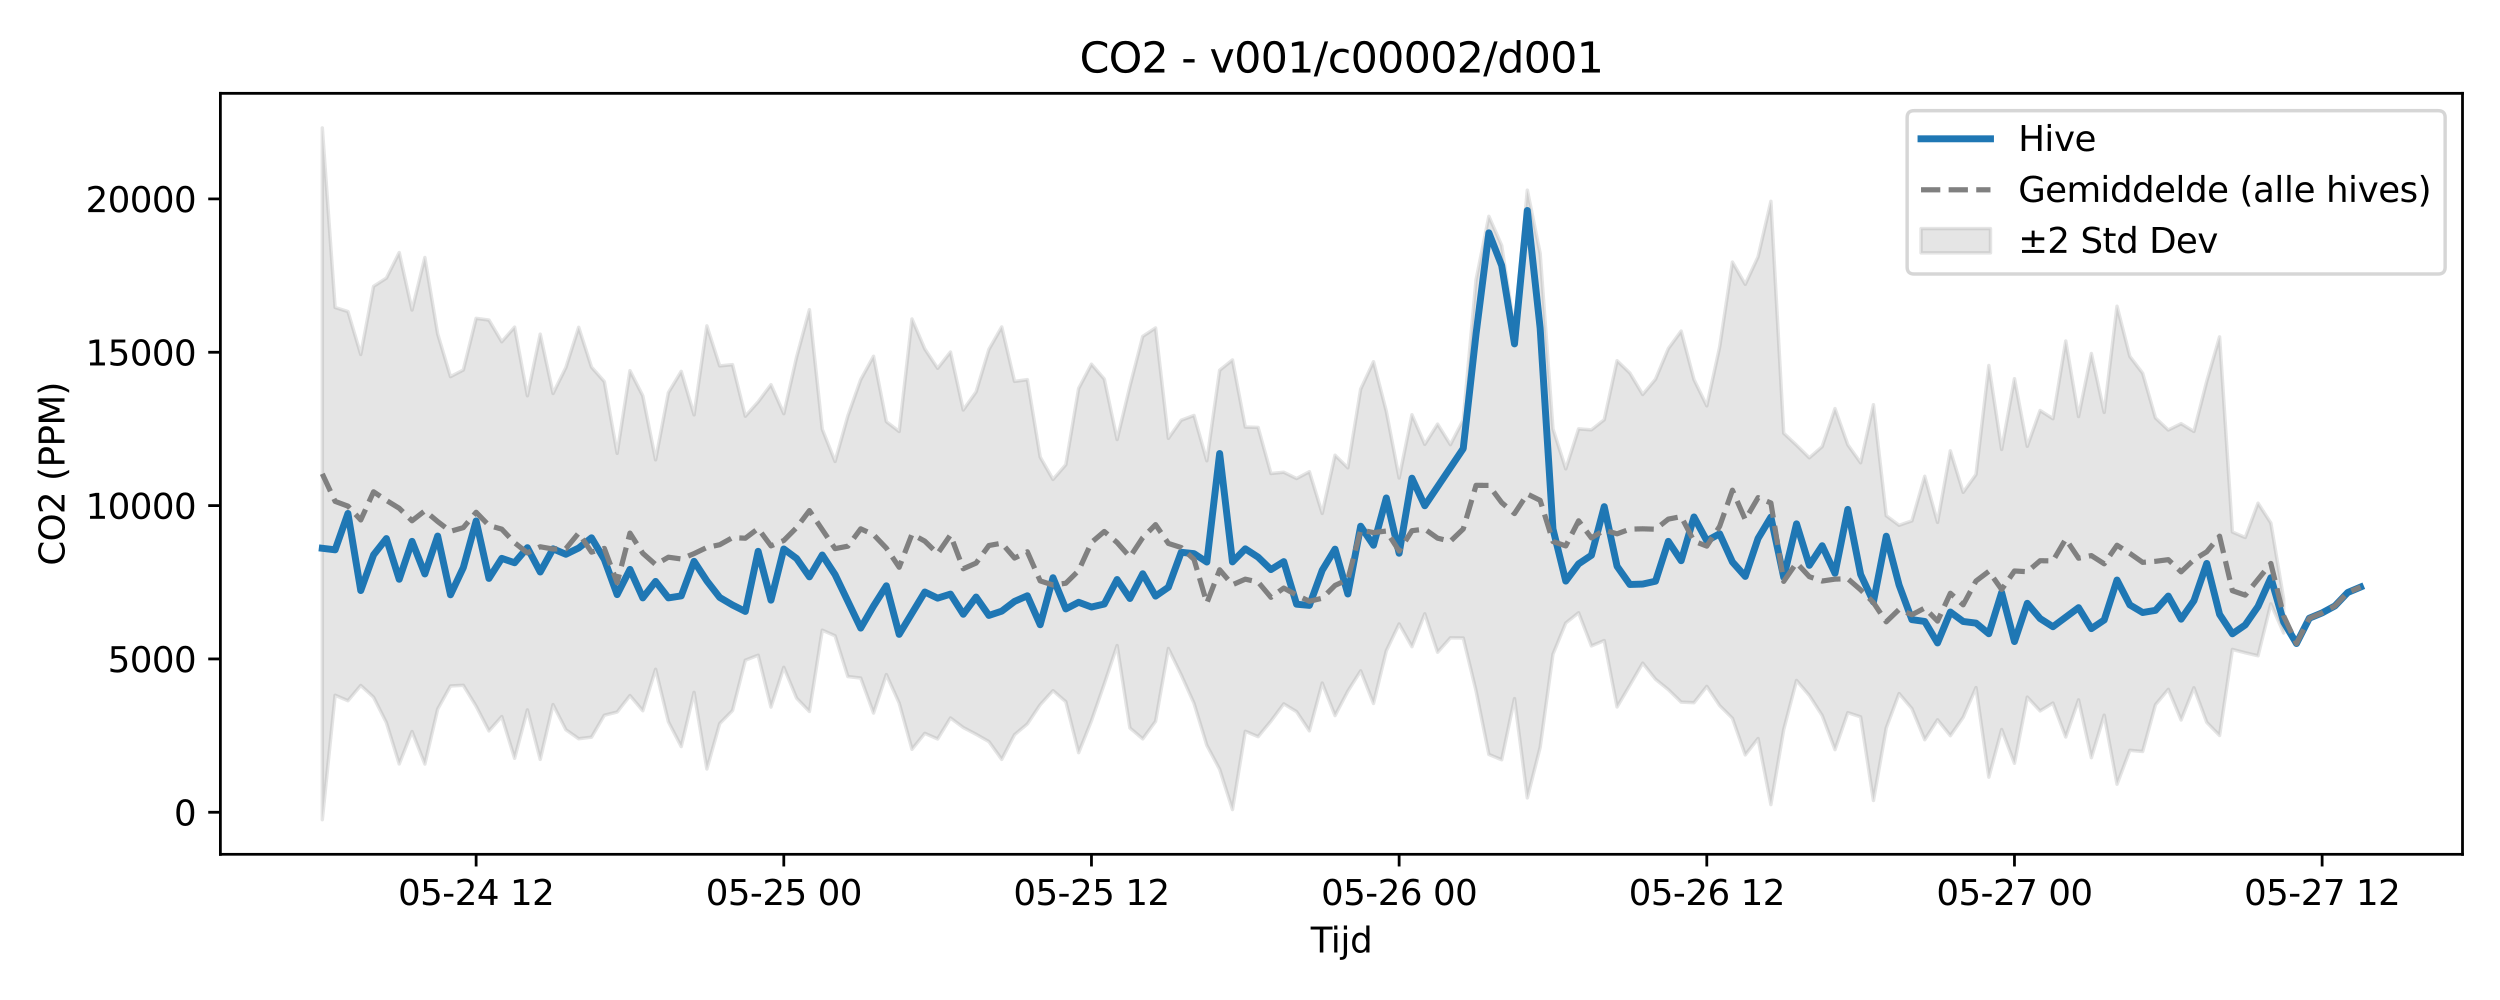 <?xml version="1.0" encoding="utf-8" standalone="no"?>
<!DOCTYPE svg PUBLIC "-//W3C//DTD SVG 1.1//EN"
  "http://www.w3.org/Graphics/SVG/1.1/DTD/svg11.dtd">
<svg xmlns:xlink="http://www.w3.org/1999/xlink" width="720pt" height="288pt" viewBox="0 0 720 288" xmlns="http://www.w3.org/2000/svg" version="1.1">
 <defs>
  <style type="text/css">*{stroke-linejoin: round; stroke-linecap: butt}</style>
 </defs>
 <g id="figure_1">
  <g id="patch_1">
   <path d="M 0 288 
L 720 288 
L 720 0 
L 0 0 
z
" style="fill: #ffffff"/>
  </g>
  <g id="axes_1">
   <g id="patch_2">
    <path d="M 63.47 246.04 
L 709.2 246.04 
L 709.2 26.88 
L 63.47 26.88 
z
" style="fill: #ffffff"/>
   </g>
   <g id="FillBetweenPolyCollection_1">
    <defs>
     <path id="m16933d0b33" d="M 92.821 -251.158 
L 92.821 -51.922 
L 96.513 -87.771 
L 100.205 -86.193 
L 103.897 -90.589 
L 107.589 -87.198 
L 111.281 -79.877 
L 114.973 -67.978 
L 118.665 -77.32 
L 122.357 -67.951 
L 126.049 -83.773 
L 129.741 -90.439 
L 133.433 -90.634 
L 137.125 -84.608 
L 140.817 -77.491 
L 144.509 -81.633 
L 148.201 -69.612 
L 151.893 -83.55 
L 155.585 -69.295 
L 159.277 -85.075 
L 162.969 -77.841 
L 166.661 -75.242 
L 170.353 -75.689 
L 174.045 -82.011 
L 177.737 -82.933 
L 181.429 -87.674 
L 185.121 -83.303 
L 188.813 -95.249 
L 192.505 -80.112 
L 196.197 -72.987 
L 199.889 -88.598 
L 203.581 -66.529 
L 207.273 -79.609 
L 210.965 -83.359 
L 214.657 -97.863 
L 218.349 -99.296 
L 222.041 -84.357 
L 225.733 -95.814 
L 229.425 -86.93 
L 233.117 -83.091 
L 236.809 -106.509 
L 240.501 -104.884 
L 244.193 -93.144 
L 247.885 -92.724 
L 251.577 -82.638 
L 255.269 -93.713 
L 258.961 -85.522 
L 262.653 -72.197 
L 266.345 -76.796 
L 270.037 -75.172 
L 273.729 -81.227 
L 277.421 -78.474 
L 281.113 -76.528 
L 284.805 -74.415 
L 288.497 -69.29 
L 292.189 -76.399 
L 295.881 -79.504 
L 299.573 -85.035 
L 303.265 -89.094 
L 306.957 -85.89 
L 310.649 -71.222 
L 314.341 -80.439 
L 318.033 -91.032 
L 321.725 -102.076 
L 325.417 -78.349 
L 329.109 -75.198 
L 332.801 -80.257 
L 336.493 -101.233 
L 340.185 -93.651 
L 343.877 -85.438 
L 347.569 -73.351 
L 351.261 -66.433 
L 354.953 -54.848 
L 358.645 -77.391 
L 362.337 -75.842 
L 366.029 -80.313 
L 369.721 -85.282 
L 373.413 -83.041 
L 377.105 -77.512 
L 380.797 -91.277 
L 384.489 -81.908 
L 388.181 -88.947 
L 391.873 -94.797 
L 395.565 -85.406 
L 399.257 -100.572 
L 402.949 -108.297 
L 406.641 -101.75 
L 410.333 -111.218 
L 414.025 -100.151 
L 417.717 -104.296 
L 421.409 -104.256 
L 425.101 -89.046 
L 428.793 -70.716 
L 432.485 -69.188 
L 436.177 -86.804 
L 439.869 -58.206 
L 443.561 -72.767 
L 447.253 -99.58 
L 450.945 -108.58 
L 454.637 -111.524 
L 458.329 -101.976 
L 462.021 -103.527 
L 465.713 -84.399 
L 469.405 -90.653 
L 473.097 -97.019 
L 476.789 -92.378 
L 480.481 -89.383 
L 484.173 -85.79 
L 487.865 -85.62 
L 491.557 -90.32 
L 495.249 -84.806 
L 498.941 -81.122 
L 502.633 -70.589 
L 506.325 -75.315 
L 510.017 -56.272 
L 513.709 -77.892 
L 517.401 -92.025 
L 521.093 -87.696 
L 524.785 -81.939 
L 528.477 -72.101 
L 532.169 -82.746 
L 535.861 -81.544 
L 539.553 -57.454 
L 543.245 -78.375 
L 546.937 -88.259 
L 550.629 -83.91 
L 554.321 -74.947 
L 558.013 -80.7 
L 561.705 -76.113 
L 565.397 -81.421 
L 569.089 -89.976 
L 572.781 -64.174 
L 576.473 -77.904 
L 580.165 -68.172 
L 583.857 -87.23 
L 587.549 -83.246 
L 591.241 -85.515 
L 594.933 -75.741 
L 598.625 -86.44 
L 602.317 -69.788 
L 606.009 -82.035 
L 609.701 -62.138 
L 613.393 -71.908 
L 617.085 -71.568 
L 620.777 -85.045 
L 624.469 -89.473 
L 628.161 -80.643 
L 631.853 -89.924 
L 635.545 -79.963 
L 639.237 -76.177 
L 642.929 -100.962 
L 646.621 -100.006 
L 650.313 -99.136 
L 654.005 -114.084 
L 657.697 -105.696 
L 657.697 -115.506 
L 657.697 -115.506 
L 654.005 -137.367 
L 650.313 -143.088 
L 646.621 -133.191 
L 642.929 -134.79 
L 639.237 -190.982 
L 635.545 -178.196 
L 631.853 -163.727 
L 628.161 -165.983 
L 624.469 -164.159 
L 620.777 -167.632 
L 617.085 -180.508 
L 613.393 -185.354 
L 609.701 -199.808 
L 606.009 -169.221 
L 602.317 -186.191 
L 598.625 -168.034 
L 594.933 -189.795 
L 591.241 -167.405 
L 587.549 -169.779 
L 583.857 -159.463 
L 580.165 -178.941 
L 576.473 -158.554 
L 572.781 -182.739 
L 569.089 -151.356 
L 565.397 -146.211 
L 561.705 -158.166 
L 558.013 -137.555 
L 554.321 -150.832 
L 550.629 -137.995 
L 546.937 -136.723 
L 543.245 -139.462 
L 539.553 -171.455 
L 535.861 -154.719 
L 532.169 -159.902 
L 528.477 -170.323 
L 524.785 -159.385 
L 521.093 -156.144 
L 517.401 -159.793 
L 513.709 -163.238 
L 510.017 -230.023 
L 506.325 -214.052 
L 502.633 -206.108 
L 498.941 -212.528 
L 495.249 -187.996 
L 491.557 -171.114 
L 487.865 -178.687 
L 484.173 -192.655 
L 480.481 -187.61 
L 476.789 -178.792 
L 473.097 -174.379 
L 469.405 -180.561 
L 465.713 -184.12 
L 462.021 -167.116 
L 458.329 -164.209 
L 454.637 -164.488 
L 450.945 -152.968 
L 447.253 -164.494 
L 443.561 -215.041 
L 439.869 -233.239 
L 436.177 -193.381 
L 432.485 -217.309 
L 428.793 -225.697 
L 425.101 -207.396 
L 421.409 -167.054 
L 417.717 -159.938 
L 414.025 -165.86 
L 410.333 -160.025 
L 406.641 -168.563 
L 402.949 -150.336 
L 399.257 -169.543 
L 395.565 -183.827 
L 391.873 -175.939 
L 388.181 -153.27 
L 384.489 -156.897 
L 380.797 -140.137 
L 377.105 -152.156 
L 373.413 -150.182 
L 369.721 -151.996 
L 366.029 -151.625 
L 362.337 -164.913 
L 358.645 -165.007 
L 354.953 -184.335 
L 351.261 -181.37 
L 347.569 -155.289 
L 343.877 -168.357 
L 340.185 -166.971 
L 336.493 -161.755 
L 332.801 -193.557 
L 329.109 -191.126 
L 325.417 -176.802 
L 321.725 -161.413 
L 318.033 -178.832 
L 314.341 -183.115 
L 310.649 -176.125 
L 306.957 -154.174 
L 303.265 -149.919 
L 299.573 -156.375 
L 295.881 -178.666 
L 292.189 -178.16 
L 288.497 -193.839 
L 284.805 -187.373 
L 281.113 -175.129 
L 277.421 -169.925 
L 273.729 -186.614 
L 270.037 -181.929 
L 266.345 -187.505 
L 262.653 -196.14 
L 258.961 -163.727 
L 255.269 -166.578 
L 251.577 -185.399 
L 247.885 -178.667 
L 244.193 -168.256 
L 240.501 -155.098 
L 236.809 -164.392 
L 233.117 -198.812 
L 229.425 -185.168 
L 225.733 -168.857 
L 222.041 -177.213 
L 218.349 -172.269 
L 214.657 -168.124 
L 210.965 -182.979 
L 207.273 -182.623 
L 203.581 -194.147 
L 199.889 -168.528 
L 196.197 -181.047 
L 192.505 -174.941 
L 188.813 -155.57 
L 185.121 -174.012 
L 181.429 -181.259 
L 177.737 -157.438 
L 174.045 -178.101 
L 170.353 -182.273 
L 166.661 -193.738 
L 162.969 -182.145 
L 159.277 -174.673 
L 155.585 -191.769 
L 151.893 -174.009 
L 148.201 -193.785 
L 144.509 -189.582 
L 140.817 -195.827 
L 137.125 -196.317 
L 133.433 -181.449 
L 129.741 -179.521 
L 126.049 -191.818 
L 122.357 -213.841 
L 118.665 -198.716 
L 114.973 -215.274 
L 111.281 -207.903 
L 107.589 -205.538 
L 103.897 -185.912 
L 100.205 -198.278 
L 96.513 -199.442 
L 92.821 -251.158 
z
" style="stroke: #808080; stroke-opacity: 0.2"/>
    </defs>
    <g clip-path="url(#p608ebd0082)">
     <use xlink:href="#m16933d0b33" x="0" y="288" style="fill: #808080; fill-opacity: 0.2; stroke: #808080; stroke-opacity: 0.2"/>
    </g>
   </g>
   <g id="matplotlib.axis_1">
    <g id="xtick_1">
     <g id="line2d_1">
      <defs>
       <path id="m6f0143b64c" d="M 0 0 
L 0 3.5 
" style="stroke: #000000; stroke-width: 0.8"/>
      </defs>
      <g>
       <use xlink:href="#m6f0143b64c" x="137.125" y="246.04" style="stroke: #000000; stroke-width: 0.8"/>
      </g>
     </g>
     <g id="text_1">
      <!-- 05-24 12 -->
      <g transform="translate(114.645 260.638) scale(0.1 -0.1)">
       <defs>
        <path id="DejaVuSans-30" d="M 2034 4250 
Q 1547 4250 1301 3770 
Q 1056 3291 1056 2328 
Q 1056 1369 1301 889 
Q 1547 409 2034 409 
Q 2525 409 2770 889 
Q 3016 1369 3016 2328 
Q 3016 3291 2770 3770 
Q 2525 4250 2034 4250 
z
M 2034 4750 
Q 2819 4750 3233 4129 
Q 3647 3509 3647 2328 
Q 3647 1150 3233 529 
Q 2819 -91 2034 -91 
Q 1250 -91 836 529 
Q 422 1150 422 2328 
Q 422 3509 836 4129 
Q 1250 4750 2034 4750 
z
" transform="scale(0.016)"/>
        <path id="DejaVuSans-35" d="M 691 4666 
L 3169 4666 
L 3169 4134 
L 1269 4134 
L 1269 2991 
Q 1406 3038 1543 3061 
Q 1681 3084 1819 3084 
Q 2600 3084 3056 2656 
Q 3513 2228 3513 1497 
Q 3513 744 3044 326 
Q 2575 -91 1722 -91 
Q 1428 -91 1123 -41 
Q 819 9 494 109 
L 494 744 
Q 775 591 1075 516 
Q 1375 441 1709 441 
Q 2250 441 2565 725 
Q 2881 1009 2881 1497 
Q 2881 1984 2565 2268 
Q 2250 2553 1709 2553 
Q 1456 2553 1204 2497 
Q 953 2441 691 2322 
L 691 4666 
z
" transform="scale(0.016)"/>
        <path id="DejaVuSans-2d" d="M 313 2009 
L 1997 2009 
L 1997 1497 
L 313 1497 
L 313 2009 
z
" transform="scale(0.016)"/>
        <path id="DejaVuSans-32" d="M 1228 531 
L 3431 531 
L 3431 0 
L 469 0 
L 469 531 
Q 828 903 1448 1529 
Q 2069 2156 2228 2338 
Q 2531 2678 2651 2914 
Q 2772 3150 2772 3378 
Q 2772 3750 2511 3984 
Q 2250 4219 1831 4219 
Q 1534 4219 1204 4116 
Q 875 4013 500 3803 
L 500 4441 
Q 881 4594 1212 4672 
Q 1544 4750 1819 4750 
Q 2544 4750 2975 4387 
Q 3406 4025 3406 3419 
Q 3406 3131 3298 2873 
Q 3191 2616 2906 2266 
Q 2828 2175 2409 1742 
Q 1991 1309 1228 531 
z
" transform="scale(0.016)"/>
        <path id="DejaVuSans-34" d="M 2419 4116 
L 825 1625 
L 2419 1625 
L 2419 4116 
z
M 2253 4666 
L 3047 4666 
L 3047 1625 
L 3713 1625 
L 3713 1100 
L 3047 1100 
L 3047 0 
L 2419 0 
L 2419 1100 
L 313 1100 
L 313 1709 
L 2253 4666 
z
" transform="scale(0.016)"/>
        <path id="DejaVuSans-20" transform="scale(0.016)"/>
        <path id="DejaVuSans-31" d="M 794 531 
L 1825 531 
L 1825 4091 
L 703 3866 
L 703 4441 
L 1819 4666 
L 2450 4666 
L 2450 531 
L 3481 531 
L 3481 0 
L 794 0 
L 794 531 
z
" transform="scale(0.016)"/>
       </defs>
       <use xlink:href="#DejaVuSans-30"/>
       <use xlink:href="#DejaVuSans-35" transform="translate(63.623 0)"/>
       <use xlink:href="#DejaVuSans-2d" transform="translate(127.246 0)"/>
       <use xlink:href="#DejaVuSans-32" transform="translate(163.33 0)"/>
       <use xlink:href="#DejaVuSans-34" transform="translate(226.953 0)"/>
       <use xlink:href="#DejaVuSans-20" transform="translate(290.576 0)"/>
       <use xlink:href="#DejaVuSans-31" transform="translate(322.363 0)"/>
       <use xlink:href="#DejaVuSans-32" transform="translate(385.986 0)"/>
      </g>
     </g>
    </g>
    <g id="xtick_2">
     <g id="line2d_2">
      <g>
       <use xlink:href="#m6f0143b64c" x="225.733" y="246.04" style="stroke: #000000; stroke-width: 0.8"/>
      </g>
     </g>
     <g id="text_2">
      <!-- 05-25 00 -->
      <g transform="translate(203.253 260.638) scale(0.1 -0.1)">
       <use xlink:href="#DejaVuSans-30"/>
       <use xlink:href="#DejaVuSans-35" transform="translate(63.623 0)"/>
       <use xlink:href="#DejaVuSans-2d" transform="translate(127.246 0)"/>
       <use xlink:href="#DejaVuSans-32" transform="translate(163.33 0)"/>
       <use xlink:href="#DejaVuSans-35" transform="translate(226.953 0)"/>
       <use xlink:href="#DejaVuSans-20" transform="translate(290.576 0)"/>
       <use xlink:href="#DejaVuSans-30" transform="translate(322.363 0)"/>
       <use xlink:href="#DejaVuSans-30" transform="translate(385.986 0)"/>
      </g>
     </g>
    </g>
    <g id="xtick_3">
     <g id="line2d_3">
      <g>
       <use xlink:href="#m6f0143b64c" x="314.341" y="246.04" style="stroke: #000000; stroke-width: 0.8"/>
      </g>
     </g>
     <g id="text_3">
      <!-- 05-25 12 -->
      <g transform="translate(291.861 260.638) scale(0.1 -0.1)">
       <use xlink:href="#DejaVuSans-30"/>
       <use xlink:href="#DejaVuSans-35" transform="translate(63.623 0)"/>
       <use xlink:href="#DejaVuSans-2d" transform="translate(127.246 0)"/>
       <use xlink:href="#DejaVuSans-32" transform="translate(163.33 0)"/>
       <use xlink:href="#DejaVuSans-35" transform="translate(226.953 0)"/>
       <use xlink:href="#DejaVuSans-20" transform="translate(290.576 0)"/>
       <use xlink:href="#DejaVuSans-31" transform="translate(322.363 0)"/>
       <use xlink:href="#DejaVuSans-32" transform="translate(385.986 0)"/>
      </g>
     </g>
    </g>
    <g id="xtick_4">
     <g id="line2d_4">
      <g>
       <use xlink:href="#m6f0143b64c" x="402.949" y="246.04" style="stroke: #000000; stroke-width: 0.8"/>
      </g>
     </g>
     <g id="text_4">
      <!-- 05-26 00 -->
      <g transform="translate(380.469 260.638) scale(0.1 -0.1)">
       <defs>
        <path id="DejaVuSans-36" d="M 2113 2584 
Q 1688 2584 1439 2293 
Q 1191 2003 1191 1497 
Q 1191 994 1439 701 
Q 1688 409 2113 409 
Q 2538 409 2786 701 
Q 3034 994 3034 1497 
Q 3034 2003 2786 2293 
Q 2538 2584 2113 2584 
z
M 3366 4563 
L 3366 3988 
Q 3128 4100 2886 4159 
Q 2644 4219 2406 4219 
Q 1781 4219 1451 3797 
Q 1122 3375 1075 2522 
Q 1259 2794 1537 2939 
Q 1816 3084 2150 3084 
Q 2853 3084 3261 2657 
Q 3669 2231 3669 1497 
Q 3669 778 3244 343 
Q 2819 -91 2113 -91 
Q 1303 -91 875 529 
Q 447 1150 447 2328 
Q 447 3434 972 4092 
Q 1497 4750 2381 4750 
Q 2619 4750 2861 4703 
Q 3103 4656 3366 4563 
z
" transform="scale(0.016)"/>
       </defs>
       <use xlink:href="#DejaVuSans-30"/>
       <use xlink:href="#DejaVuSans-35" transform="translate(63.623 0)"/>
       <use xlink:href="#DejaVuSans-2d" transform="translate(127.246 0)"/>
       <use xlink:href="#DejaVuSans-32" transform="translate(163.33 0)"/>
       <use xlink:href="#DejaVuSans-36" transform="translate(226.953 0)"/>
       <use xlink:href="#DejaVuSans-20" transform="translate(290.576 0)"/>
       <use xlink:href="#DejaVuSans-30" transform="translate(322.363 0)"/>
       <use xlink:href="#DejaVuSans-30" transform="translate(385.986 0)"/>
      </g>
     </g>
    </g>
    <g id="xtick_5">
     <g id="line2d_5">
      <g>
       <use xlink:href="#m6f0143b64c" x="491.557" y="246.04" style="stroke: #000000; stroke-width: 0.8"/>
      </g>
     </g>
     <g id="text_5">
      <!-- 05-26 12 -->
      <g transform="translate(469.076 260.638) scale(0.1 -0.1)">
       <use xlink:href="#DejaVuSans-30"/>
       <use xlink:href="#DejaVuSans-35" transform="translate(63.623 0)"/>
       <use xlink:href="#DejaVuSans-2d" transform="translate(127.246 0)"/>
       <use xlink:href="#DejaVuSans-32" transform="translate(163.33 0)"/>
       <use xlink:href="#DejaVuSans-36" transform="translate(226.953 0)"/>
       <use xlink:href="#DejaVuSans-20" transform="translate(290.576 0)"/>
       <use xlink:href="#DejaVuSans-31" transform="translate(322.363 0)"/>
       <use xlink:href="#DejaVuSans-32" transform="translate(385.986 0)"/>
      </g>
     </g>
    </g>
    <g id="xtick_6">
     <g id="line2d_6">
      <g>
       <use xlink:href="#m6f0143b64c" x="580.165" y="246.04" style="stroke: #000000; stroke-width: 0.8"/>
      </g>
     </g>
     <g id="text_6">
      <!-- 05-27 00 -->
      <g transform="translate(557.684 260.638) scale(0.1 -0.1)">
       <defs>
        <path id="DejaVuSans-37" d="M 525 4666 
L 3525 4666 
L 3525 4397 
L 1831 0 
L 1172 0 
L 2766 4134 
L 525 4134 
L 525 4666 
z
" transform="scale(0.016)"/>
       </defs>
       <use xlink:href="#DejaVuSans-30"/>
       <use xlink:href="#DejaVuSans-35" transform="translate(63.623 0)"/>
       <use xlink:href="#DejaVuSans-2d" transform="translate(127.246 0)"/>
       <use xlink:href="#DejaVuSans-32" transform="translate(163.33 0)"/>
       <use xlink:href="#DejaVuSans-37" transform="translate(226.953 0)"/>
       <use xlink:href="#DejaVuSans-20" transform="translate(290.576 0)"/>
       <use xlink:href="#DejaVuSans-30" transform="translate(322.363 0)"/>
       <use xlink:href="#DejaVuSans-30" transform="translate(385.986 0)"/>
      </g>
     </g>
    </g>
    <g id="xtick_7">
     <g id="line2d_7">
      <g>
       <use xlink:href="#m6f0143b64c" x="668.773" y="246.04" style="stroke: #000000; stroke-width: 0.8"/>
      </g>
     </g>
     <g id="text_7">
      <!-- 05-27 12 -->
      <g transform="translate(646.292 260.638) scale(0.1 -0.1)">
       <use xlink:href="#DejaVuSans-30"/>
       <use xlink:href="#DejaVuSans-35" transform="translate(63.623 0)"/>
       <use xlink:href="#DejaVuSans-2d" transform="translate(127.246 0)"/>
       <use xlink:href="#DejaVuSans-32" transform="translate(163.33 0)"/>
       <use xlink:href="#DejaVuSans-37" transform="translate(226.953 0)"/>
       <use xlink:href="#DejaVuSans-20" transform="translate(290.576 0)"/>
       <use xlink:href="#DejaVuSans-31" transform="translate(322.363 0)"/>
       <use xlink:href="#DejaVuSans-32" transform="translate(385.986 0)"/>
      </g>
     </g>
    </g>
    <g id="text_8">
     <!-- Tijd -->
     <g transform="translate(377.485 274.317) scale(0.1 -0.1)">
      <defs>
       <path id="DejaVuSans-54" d="M -19 4666 
L 3928 4666 
L 3928 4134 
L 2272 4134 
L 2272 0 
L 1638 0 
L 1638 4134 
L -19 4134 
L -19 4666 
z
" transform="scale(0.016)"/>
       <path id="DejaVuSans-69" d="M 603 3500 
L 1178 3500 
L 1178 0 
L 603 0 
L 603 3500 
z
M 603 4863 
L 1178 4863 
L 1178 4134 
L 603 4134 
L 603 4863 
z
" transform="scale(0.016)"/>
       <path id="DejaVuSans-6a" d="M 603 3500 
L 1178 3500 
L 1178 -63 
Q 1178 -731 923 -1031 
Q 669 -1331 103 -1331 
L -116 -1331 
L -116 -844 
L 38 -844 
Q 366 -844 484 -692 
Q 603 -541 603 -63 
L 603 3500 
z
M 603 4863 
L 1178 4863 
L 1178 4134 
L 603 4134 
L 603 4863 
z
" transform="scale(0.016)"/>
       <path id="DejaVuSans-64" d="M 2906 2969 
L 2906 4863 
L 3481 4863 
L 3481 0 
L 2906 0 
L 2906 525 
Q 2725 213 2448 61 
Q 2172 -91 1784 -91 
Q 1150 -91 751 415 
Q 353 922 353 1747 
Q 353 2572 751 3078 
Q 1150 3584 1784 3584 
Q 2172 3584 2448 3432 
Q 2725 3281 2906 2969 
z
M 947 1747 
Q 947 1113 1208 752 
Q 1469 391 1925 391 
Q 2381 391 2643 752 
Q 2906 1113 2906 1747 
Q 2906 2381 2643 2742 
Q 2381 3103 1925 3103 
Q 1469 3103 1208 2742 
Q 947 2381 947 1747 
z
" transform="scale(0.016)"/>
      </defs>
      <use xlink:href="#DejaVuSans-54"/>
      <use xlink:href="#DejaVuSans-69" transform="translate(57.959 0)"/>
      <use xlink:href="#DejaVuSans-6a" transform="translate(85.742 0)"/>
      <use xlink:href="#DejaVuSans-64" transform="translate(113.525 0)"/>
     </g>
    </g>
   </g>
   <g id="matplotlib.axis_2">
    <g id="ytick_1">
     <g id="line2d_8">
      <defs>
       <path id="m9accc0b3ac" d="M 0 0 
L -3.5 0 
" style="stroke: #000000; stroke-width: 0.8"/>
      </defs>
      <g>
       <use xlink:href="#m9accc0b3ac" x="63.47" y="233.936" style="stroke: #000000; stroke-width: 0.8"/>
      </g>
     </g>
     <g id="text_9">
      <!-- 0 -->
      <g transform="translate(50.108 237.735) scale(0.1 -0.1)">
       <use xlink:href="#DejaVuSans-30"/>
      </g>
     </g>
    </g>
    <g id="ytick_2">
     <g id="line2d_9">
      <g>
       <use xlink:href="#m9accc0b3ac" x="63.47" y="189.773" style="stroke: #000000; stroke-width: 0.8"/>
      </g>
     </g>
     <g id="text_10">
      <!-- 5000 -->
      <g transform="translate(31.02 193.572) scale(0.1 -0.1)">
       <use xlink:href="#DejaVuSans-35"/>
       <use xlink:href="#DejaVuSans-30" transform="translate(63.623 0)"/>
       <use xlink:href="#DejaVuSans-30" transform="translate(127.246 0)"/>
       <use xlink:href="#DejaVuSans-30" transform="translate(190.869 0)"/>
      </g>
     </g>
    </g>
    <g id="ytick_3">
     <g id="line2d_10">
      <g>
       <use xlink:href="#m9accc0b3ac" x="63.47" y="145.61" style="stroke: #000000; stroke-width: 0.8"/>
      </g>
     </g>
     <g id="text_11">
      <!-- 10000 -->
      <g transform="translate(24.657 149.41) scale(0.1 -0.1)">
       <use xlink:href="#DejaVuSans-31"/>
       <use xlink:href="#DejaVuSans-30" transform="translate(63.623 0)"/>
       <use xlink:href="#DejaVuSans-30" transform="translate(127.246 0)"/>
       <use xlink:href="#DejaVuSans-30" transform="translate(190.869 0)"/>
       <use xlink:href="#DejaVuSans-30" transform="translate(254.492 0)"/>
      </g>
     </g>
    </g>
    <g id="ytick_4">
     <g id="line2d_11">
      <g>
       <use xlink:href="#m9accc0b3ac" x="63.47" y="101.448" style="stroke: #000000; stroke-width: 0.8"/>
      </g>
     </g>
     <g id="text_12">
      <!-- 15000 -->
      <g transform="translate(24.657 105.247) scale(0.1 -0.1)">
       <use xlink:href="#DejaVuSans-31"/>
       <use xlink:href="#DejaVuSans-35" transform="translate(63.623 0)"/>
       <use xlink:href="#DejaVuSans-30" transform="translate(127.246 0)"/>
       <use xlink:href="#DejaVuSans-30" transform="translate(190.869 0)"/>
       <use xlink:href="#DejaVuSans-30" transform="translate(254.492 0)"/>
      </g>
     </g>
    </g>
    <g id="ytick_5">
     <g id="line2d_12">
      <g>
       <use xlink:href="#m9accc0b3ac" x="63.47" y="57.285" style="stroke: #000000; stroke-width: 0.8"/>
      </g>
     </g>
     <g id="text_13">
      <!-- 20000 -->
      <g transform="translate(24.657 61.085) scale(0.1 -0.1)">
       <use xlink:href="#DejaVuSans-32"/>
       <use xlink:href="#DejaVuSans-30" transform="translate(63.623 0)"/>
       <use xlink:href="#DejaVuSans-30" transform="translate(127.246 0)"/>
       <use xlink:href="#DejaVuSans-30" transform="translate(190.869 0)"/>
       <use xlink:href="#DejaVuSans-30" transform="translate(254.492 0)"/>
      </g>
     </g>
    </g>
    <g id="text_14">
     <!-- CO2 (PPM) -->
     <g transform="translate(18.578 162.903) rotate(-90) scale(0.1 -0.1)">
      <defs>
       <path id="DejaVuSans-43" d="M 4122 4306 
L 4122 3641 
Q 3803 3938 3442 4084 
Q 3081 4231 2675 4231 
Q 1875 4231 1450 3742 
Q 1025 3253 1025 2328 
Q 1025 1406 1450 917 
Q 1875 428 2675 428 
Q 3081 428 3442 575 
Q 3803 722 4122 1019 
L 4122 359 
Q 3791 134 3420 21 
Q 3050 -91 2638 -91 
Q 1578 -91 968 557 
Q 359 1206 359 2328 
Q 359 3453 968 4101 
Q 1578 4750 2638 4750 
Q 3056 4750 3426 4639 
Q 3797 4528 4122 4306 
z
" transform="scale(0.016)"/>
       <path id="DejaVuSans-4f" d="M 2522 4238 
Q 1834 4238 1429 3725 
Q 1025 3213 1025 2328 
Q 1025 1447 1429 934 
Q 1834 422 2522 422 
Q 3209 422 3611 934 
Q 4013 1447 4013 2328 
Q 4013 3213 3611 3725 
Q 3209 4238 2522 4238 
z
M 2522 4750 
Q 3503 4750 4090 4092 
Q 4678 3434 4678 2328 
Q 4678 1225 4090 567 
Q 3503 -91 2522 -91 
Q 1538 -91 948 565 
Q 359 1222 359 2328 
Q 359 3434 948 4092 
Q 1538 4750 2522 4750 
z
" transform="scale(0.016)"/>
       <path id="DejaVuSans-28" d="M 1984 4856 
Q 1566 4138 1362 3434 
Q 1159 2731 1159 2009 
Q 1159 1288 1364 580 
Q 1569 -128 1984 -844 
L 1484 -844 
Q 1016 -109 783 600 
Q 550 1309 550 2009 
Q 550 2706 781 3412 
Q 1013 4119 1484 4856 
L 1984 4856 
z
" transform="scale(0.016)"/>
       <path id="DejaVuSans-50" d="M 1259 4147 
L 1259 2394 
L 2053 2394 
Q 2494 2394 2734 2622 
Q 2975 2850 2975 3272 
Q 2975 3691 2734 3919 
Q 2494 4147 2053 4147 
L 1259 4147 
z
M 628 4666 
L 2053 4666 
Q 2838 4666 3239 4311 
Q 3641 3956 3641 3272 
Q 3641 2581 3239 2228 
Q 2838 1875 2053 1875 
L 1259 1875 
L 1259 0 
L 628 0 
L 628 4666 
z
" transform="scale(0.016)"/>
       <path id="DejaVuSans-4d" d="M 628 4666 
L 1569 4666 
L 2759 1491 
L 3956 4666 
L 4897 4666 
L 4897 0 
L 4281 0 
L 4281 4097 
L 3078 897 
L 2444 897 
L 1241 4097 
L 1241 0 
L 628 0 
L 628 4666 
z
" transform="scale(0.016)"/>
       <path id="DejaVuSans-29" d="M 513 4856 
L 1013 4856 
Q 1481 4119 1714 3412 
Q 1947 2706 1947 2009 
Q 1947 1309 1714 600 
Q 1481 -109 1013 -844 
L 513 -844 
Q 928 -128 1133 580 
Q 1338 1288 1338 2009 
Q 1338 2731 1133 3434 
Q 928 4138 513 4856 
z
" transform="scale(0.016)"/>
      </defs>
      <use xlink:href="#DejaVuSans-43"/>
      <use xlink:href="#DejaVuSans-4f" transform="translate(69.824 0)"/>
      <use xlink:href="#DejaVuSans-32" transform="translate(148.535 0)"/>
      <use xlink:href="#DejaVuSans-20" transform="translate(212.158 0)"/>
      <use xlink:href="#DejaVuSans-28" transform="translate(243.945 0)"/>
      <use xlink:href="#DejaVuSans-50" transform="translate(282.959 0)"/>
      <use xlink:href="#DejaVuSans-50" transform="translate(343.262 0)"/>
      <use xlink:href="#DejaVuSans-4d" transform="translate(403.564 0)"/>
      <use xlink:href="#DejaVuSans-29" transform="translate(489.844 0)"/>
     </g>
    </g>
   </g>
   <g id="line2d_13">
    <path d="M 92.821 157.905 
L 96.513 158.351 
L 100.205 147.883 
L 103.897 170.072 
L 107.589 159.793 
L 111.281 155.11 
L 114.973 166.829 
L 118.665 155.914 
L 122.357 165.295 
L 126.049 154.386 
L 129.741 171.3 
L 133.433 163.461 
L 137.125 150.036 
L 140.817 166.582 
L 144.509 160.807 
L 148.201 162.074 
L 151.893 157.735 
L 155.585 164.737 
L 159.277 158.064 
L 162.969 159.628 
L 166.661 157.826 
L 170.353 154.891 
L 174.045 161.116 
L 177.737 171.245 
L 181.429 163.988 
L 185.121 172.193 
L 188.813 167.45 
L 192.505 172.193 
L 196.197 171.619 
L 199.889 161.665 
L 203.581 167.309 
L 207.273 172.064 
L 210.965 174.243 
L 214.657 176.092 
L 218.349 158.786 
L 222.041 172.847 
L 225.733 158.109 
L 229.425 160.85 
L 233.117 166.131 
L 236.809 159.846 
L 240.501 165.492 
L 247.885 180.888 
L 251.577 174.541 
L 255.269 168.712 
L 258.961 182.694 
L 266.345 170.498 
L 270.037 172.267 
L 273.729 171.101 
L 277.421 176.904 
L 281.113 171.949 
L 284.805 177.246 
L 288.497 176.012 
L 292.189 173.208 
L 295.881 171.583 
L 299.573 179.925 
L 303.265 166.385 
L 306.957 175.37 
L 310.649 173.456 
L 314.341 174.826 
L 318.033 173.963 
L 321.725 166.909 
L 325.417 172.364 
L 329.109 165.245 
L 332.801 171.68 
L 336.493 169.127 
L 340.185 159.058 
L 343.877 159.451 
L 347.569 161.867 
L 351.261 130.616 
L 354.953 161.823 
L 358.645 158.067 
L 362.337 160.462 
L 366.029 164.038 
L 369.721 161.748 
L 373.413 174.01 
L 377.105 174.349 
L 380.797 164.241 
L 384.489 158.159 
L 388.181 171.066 
L 391.873 151.552 
L 395.565 157.028 
L 399.257 143.414 
L 402.949 159.333 
L 406.641 137.72 
L 410.333 145.655 
L 421.409 129.197 
L 425.101 96.17 
L 428.793 67.054 
L 432.485 76.483 
L 436.177 99.037 
L 439.869 60.624 
L 443.561 94.501 
L 447.253 152.336 
L 450.945 167.353 
L 454.637 162.392 
L 458.329 159.919 
L 462.021 145.92 
L 465.713 163.09 
L 469.405 168.328 
L 473.097 168.213 
L 476.789 167.386 
L 480.481 155.915 
L 484.173 161.48 
L 487.865 148.887 
L 491.557 155.744 
L 495.249 153.728 
L 498.941 161.853 
L 502.633 166.002 
L 506.325 155.067 
L 510.017 148.932 
L 513.709 166.261 
L 517.401 150.87 
L 521.093 162.813 
L 524.785 157.172 
L 528.477 165.113 
L 532.169 146.715 
L 535.861 165.431 
L 539.553 173.342 
L 543.245 154.431 
L 546.937 168.498 
L 550.629 178.459 
L 554.321 178.977 
L 558.013 185.165 
L 561.705 176.265 
L 565.397 178.989 
L 569.089 179.454 
L 572.781 182.516 
L 576.473 170.657 
L 580.165 184.768 
L 583.857 173.754 
L 587.549 178.144 
L 591.241 180.499 
L 598.625 175.008 
L 602.317 181.044 
L 606.009 178.559 
L 609.701 167.056 
L 613.393 174.207 
L 617.085 176.409 
L 620.777 175.779 
L 624.469 171.672 
L 628.161 178.32 
L 631.853 172.997 
L 635.545 162.273 
L 639.237 176.936 
L 642.929 182.536 
L 646.621 179.99 
L 650.313 174.658 
L 654.005 166.39 
L 657.697 179.133 
L 661.389 185.33 
L 665.081 178.046 
L 668.773 176.51 
L 672.465 174.506 
L 676.157 170.633 
L 679.849 169.078 
L 679.849 169.078 
" clip-path="url(#p608ebd0082)" style="fill: none; stroke: #1f77b4; stroke-width: 2; stroke-linecap: square"/>
   </g>
   <g id="line2d_14">
    <path d="M 92.821 136.46 
L 96.513 144.394 
L 100.205 145.765 
L 103.897 149.75 
L 107.589 141.632 
L 111.281 144.11 
L 114.973 146.374 
L 118.665 149.982 
L 122.357 147.104 
L 126.049 150.205 
L 129.741 153.02 
L 133.433 151.959 
L 137.125 147.537 
L 140.817 151.341 
L 144.509 152.392 
L 148.201 156.302 
L 151.893 159.22 
L 155.585 157.468 
L 159.277 158.126 
L 162.969 158.007 
L 166.661 153.51 
L 170.353 159.019 
L 174.045 157.944 
L 177.737 167.814 
L 181.429 153.534 
L 185.121 159.343 
L 188.813 162.591 
L 192.505 160.474 
L 196.197 160.983 
L 199.889 159.437 
L 203.581 157.662 
L 207.273 156.884 
L 210.965 154.831 
L 214.657 155.007 
L 218.349 152.218 
L 222.041 157.215 
L 225.733 155.665 
L 229.425 151.951 
L 233.117 147.048 
L 240.501 158.009 
L 244.193 157.3 
L 247.885 152.305 
L 251.577 153.982 
L 255.269 157.855 
L 258.961 163.375 
L 262.653 153.832 
L 266.345 155.85 
L 270.037 159.45 
L 273.729 154.08 
L 277.421 163.8 
L 281.113 162.171 
L 284.805 157.106 
L 288.497 156.435 
L 292.189 160.72 
L 295.881 158.915 
L 299.573 167.295 
L 303.265 168.494 
L 306.957 167.968 
L 310.649 164.327 
L 314.341 156.223 
L 318.033 153.068 
L 321.725 156.255 
L 325.417 160.424 
L 329.109 154.838 
L 332.801 151.093 
L 336.493 156.506 
L 340.185 157.689 
L 343.877 161.102 
L 347.569 173.68 
L 351.261 164.098 
L 354.953 168.408 
L 358.645 166.801 
L 362.337 167.622 
L 366.029 172.031 
L 369.721 169.361 
L 373.413 171.388 
L 377.105 173.166 
L 380.797 172.293 
L 384.489 168.598 
L 388.181 166.891 
L 391.873 152.632 
L 395.565 153.384 
L 399.257 152.942 
L 402.949 158.684 
L 406.641 152.843 
L 410.333 152.378 
L 414.025 154.994 
L 417.717 155.883 
L 421.409 152.345 
L 425.101 139.779 
L 428.793 139.794 
L 432.485 144.752 
L 436.177 147.907 
L 439.869 142.277 
L 443.561 144.096 
L 447.253 155.963 
L 450.945 157.226 
L 454.637 149.994 
L 458.329 154.907 
L 462.021 152.679 
L 465.713 153.74 
L 469.405 152.393 
L 473.097 152.301 
L 476.789 152.415 
L 480.481 149.504 
L 484.173 148.777 
L 487.865 155.846 
L 491.557 157.283 
L 495.249 151.599 
L 498.941 141.175 
L 502.633 149.651 
L 506.325 143.316 
L 510.017 144.853 
L 513.709 167.435 
L 517.401 162.091 
L 521.093 166.08 
L 524.785 167.338 
L 528.477 166.788 
L 532.169 166.676 
L 535.861 169.869 
L 539.553 173.546 
L 543.245 179.081 
L 546.937 175.509 
L 550.629 177.047 
L 554.321 175.11 
L 558.013 178.873 
L 561.705 170.861 
L 565.397 174.184 
L 569.089 167.334 
L 572.781 164.543 
L 576.473 169.771 
L 580.165 164.443 
L 583.857 164.653 
L 587.549 161.487 
L 591.241 161.54 
L 594.933 155.232 
L 598.625 160.763 
L 602.317 160.01 
L 606.009 162.372 
L 609.701 157.027 
L 613.393 159.369 
L 617.085 161.962 
L 620.777 161.661 
L 624.469 161.184 
L 628.161 164.687 
L 631.853 161.175 
L 635.545 158.92 
L 639.237 154.42 
L 642.929 170.124 
L 646.621 171.401 
L 654.005 162.275 
L 657.697 177.399 
L 661.389 185.33 
L 665.081 178.046 
L 668.773 176.51 
L 672.465 174.506 
L 676.157 170.633 
L 679.849 169.078 
L 679.849 169.078 
" clip-path="url(#p608ebd0082)" style="fill: none; stroke-dasharray: 5.55,2.4; stroke-dashoffset: 0; stroke: #808080; stroke-width: 1.5"/>
   </g>
   <g id="patch_3">
    <path d="M 63.47 246.04 
L 63.47 26.88 
" style="fill: none; stroke: #000000; stroke-width: 0.8; stroke-linejoin: miter; stroke-linecap: square"/>
   </g>
   <g id="patch_4">
    <path d="M 709.2 246.04 
L 709.2 26.88 
" style="fill: none; stroke: #000000; stroke-width: 0.8; stroke-linejoin: miter; stroke-linecap: square"/>
   </g>
   <g id="patch_5">
    <path d="M 63.47 246.04 
L 709.2 246.04 
" style="fill: none; stroke: #000000; stroke-width: 0.8; stroke-linejoin: miter; stroke-linecap: square"/>
   </g>
   <g id="patch_6">
    <path d="M 63.47 26.88 
L 709.2 26.88 
" style="fill: none; stroke: #000000; stroke-width: 0.8; stroke-linejoin: miter; stroke-linecap: square"/>
   </g>
   <g id="text_15">
    <!-- CO2 - v001/c00002/d001 -->
    <g transform="translate(310.932 20.88) scale(0.12 -0.12)">
     <defs>
      <path id="DejaVuSans-76" d="M 191 3500 
L 800 3500 
L 1894 563 
L 2988 3500 
L 3597 3500 
L 2284 0 
L 1503 0 
L 191 3500 
z
" transform="scale(0.016)"/>
      <path id="DejaVuSans-2f" d="M 1625 4666 
L 2156 4666 
L 531 -594 
L 0 -594 
L 1625 4666 
z
" transform="scale(0.016)"/>
      <path id="DejaVuSans-63" d="M 3122 3366 
L 3122 2828 
Q 2878 2963 2633 3030 
Q 2388 3097 2138 3097 
Q 1578 3097 1268 2742 
Q 959 2388 959 1747 
Q 959 1106 1268 751 
Q 1578 397 2138 397 
Q 2388 397 2633 464 
Q 2878 531 3122 666 
L 3122 134 
Q 2881 22 2623 -34 
Q 2366 -91 2075 -91 
Q 1284 -91 818 406 
Q 353 903 353 1747 
Q 353 2603 823 3093 
Q 1294 3584 2113 3584 
Q 2378 3584 2631 3529 
Q 2884 3475 3122 3366 
z
" transform="scale(0.016)"/>
     </defs>
     <use xlink:href="#DejaVuSans-43"/>
     <use xlink:href="#DejaVuSans-4f" transform="translate(69.824 0)"/>
     <use xlink:href="#DejaVuSans-32" transform="translate(148.535 0)"/>
     <use xlink:href="#DejaVuSans-20" transform="translate(212.158 0)"/>
     <use xlink:href="#DejaVuSans-2d" transform="translate(243.945 0)"/>
     <use xlink:href="#DejaVuSans-20" transform="translate(280.029 0)"/>
     <use xlink:href="#DejaVuSans-76" transform="translate(311.816 0)"/>
     <use xlink:href="#DejaVuSans-30" transform="translate(370.996 0)"/>
     <use xlink:href="#DejaVuSans-30" transform="translate(434.619 0)"/>
     <use xlink:href="#DejaVuSans-31" transform="translate(498.242 0)"/>
     <use xlink:href="#DejaVuSans-2f" transform="translate(561.865 0)"/>
     <use xlink:href="#DejaVuSans-63" transform="translate(595.557 0)"/>
     <use xlink:href="#DejaVuSans-30" transform="translate(650.537 0)"/>
     <use xlink:href="#DejaVuSans-30" transform="translate(714.16 0)"/>
     <use xlink:href="#DejaVuSans-30" transform="translate(777.783 0)"/>
     <use xlink:href="#DejaVuSans-30" transform="translate(841.406 0)"/>
     <use xlink:href="#DejaVuSans-32" transform="translate(905.029 0)"/>
     <use xlink:href="#DejaVuSans-2f" transform="translate(968.652 0)"/>
     <use xlink:href="#DejaVuSans-64" transform="translate(1002.344 0)"/>
     <use xlink:href="#DejaVuSans-30" transform="translate(1065.82 0)"/>
     <use xlink:href="#DejaVuSans-30" transform="translate(1129.443 0)"/>
     <use xlink:href="#DejaVuSans-31" transform="translate(1193.066 0)"/>
    </g>
   </g>
   <g id="legend_1">
    <g id="patch_7">
     <path d="M 551.256 78.914 
L 702.2 78.914 
Q 704.2 78.914 704.2 76.914 
L 704.2 33.88 
Q 704.2 31.88 702.2 31.88 
L 551.256 31.88 
Q 549.256 31.88 549.256 33.88 
L 549.256 76.914 
Q 549.256 78.914 551.256 78.914 
z
" style="fill: #ffffff; opacity: 0.8; stroke: #cccccc; stroke-linejoin: miter"/>
    </g>
    <g id="line2d_15">
     <path d="M 553.256 39.978 
L 563.256 39.978 
L 573.256 39.978 
" style="fill: none; stroke: #1f77b4; stroke-width: 2; stroke-linecap: square"/>
    </g>
    <g id="text_16">
     <!-- Hive -->
     <g transform="translate(581.256 43.478) scale(0.1 -0.1)">
      <defs>
       <path id="DejaVuSans-48" d="M 628 4666 
L 1259 4666 
L 1259 2753 
L 3553 2753 
L 3553 4666 
L 4184 4666 
L 4184 0 
L 3553 0 
L 3553 2222 
L 1259 2222 
L 1259 0 
L 628 0 
L 628 4666 
z
" transform="scale(0.016)"/>
       <path id="DejaVuSans-65" d="M 3597 1894 
L 3597 1613 
L 953 1613 
Q 991 1019 1311 708 
Q 1631 397 2203 397 
Q 2534 397 2845 478 
Q 3156 559 3463 722 
L 3463 178 
Q 3153 47 2828 -22 
Q 2503 -91 2169 -91 
Q 1331 -91 842 396 
Q 353 884 353 1716 
Q 353 2575 817 3079 
Q 1281 3584 2069 3584 
Q 2775 3584 3186 3129 
Q 3597 2675 3597 1894 
z
M 3022 2063 
Q 3016 2534 2758 2815 
Q 2500 3097 2075 3097 
Q 1594 3097 1305 2825 
Q 1016 2553 972 2059 
L 3022 2063 
z
" transform="scale(0.016)"/>
      </defs>
      <use xlink:href="#DejaVuSans-48"/>
      <use xlink:href="#DejaVuSans-69" transform="translate(75.195 0)"/>
      <use xlink:href="#DejaVuSans-76" transform="translate(102.979 0)"/>
      <use xlink:href="#DejaVuSans-65" transform="translate(162.158 0)"/>
     </g>
    </g>
    <g id="line2d_16">
     <path d="M 553.256 54.657 
L 563.256 54.657 
L 573.256 54.657 
" style="fill: none; stroke-dasharray: 5.55,2.4; stroke-dashoffset: 0; stroke: #808080; stroke-width: 1.5"/>
    </g>
    <g id="text_17">
     <!-- Gemiddelde (alle hives) -->
     <g transform="translate(581.256 58.157) scale(0.1 -0.1)">
      <defs>
       <path id="DejaVuSans-47" d="M 3809 666 
L 3809 1919 
L 2778 1919 
L 2778 2438 
L 4434 2438 
L 4434 434 
Q 4069 175 3628 42 
Q 3188 -91 2688 -91 
Q 1594 -91 976 548 
Q 359 1188 359 2328 
Q 359 3472 976 4111 
Q 1594 4750 2688 4750 
Q 3144 4750 3555 4637 
Q 3966 4525 4313 4306 
L 4313 3634 
Q 3963 3931 3569 4081 
Q 3175 4231 2741 4231 
Q 1884 4231 1454 3753 
Q 1025 3275 1025 2328 
Q 1025 1384 1454 906 
Q 1884 428 2741 428 
Q 3075 428 3337 486 
Q 3600 544 3809 666 
z
" transform="scale(0.016)"/>
       <path id="DejaVuSans-6d" d="M 3328 2828 
Q 3544 3216 3844 3400 
Q 4144 3584 4550 3584 
Q 5097 3584 5394 3201 
Q 5691 2819 5691 2113 
L 5691 0 
L 5113 0 
L 5113 2094 
Q 5113 2597 4934 2840 
Q 4756 3084 4391 3084 
Q 3944 3084 3684 2787 
Q 3425 2491 3425 1978 
L 3425 0 
L 2847 0 
L 2847 2094 
Q 2847 2600 2669 2842 
Q 2491 3084 2119 3084 
Q 1678 3084 1418 2786 
Q 1159 2488 1159 1978 
L 1159 0 
L 581 0 
L 581 3500 
L 1159 3500 
L 1159 2956 
Q 1356 3278 1631 3431 
Q 1906 3584 2284 3584 
Q 2666 3584 2933 3390 
Q 3200 3197 3328 2828 
z
" transform="scale(0.016)"/>
       <path id="DejaVuSans-6c" d="M 603 4863 
L 1178 4863 
L 1178 0 
L 603 0 
L 603 4863 
z
" transform="scale(0.016)"/>
       <path id="DejaVuSans-61" d="M 2194 1759 
Q 1497 1759 1228 1600 
Q 959 1441 959 1056 
Q 959 750 1161 570 
Q 1363 391 1709 391 
Q 2188 391 2477 730 
Q 2766 1069 2766 1631 
L 2766 1759 
L 2194 1759 
z
M 3341 1997 
L 3341 0 
L 2766 0 
L 2766 531 
Q 2569 213 2275 61 
Q 1981 -91 1556 -91 
Q 1019 -91 701 211 
Q 384 513 384 1019 
Q 384 1609 779 1909 
Q 1175 2209 1959 2209 
L 2766 2209 
L 2766 2266 
Q 2766 2663 2505 2880 
Q 2244 3097 1772 3097 
Q 1472 3097 1187 3025 
Q 903 2953 641 2809 
L 641 3341 
Q 956 3463 1253 3523 
Q 1550 3584 1831 3584 
Q 2591 3584 2966 3190 
Q 3341 2797 3341 1997 
z
" transform="scale(0.016)"/>
       <path id="DejaVuSans-68" d="M 3513 2113 
L 3513 0 
L 2938 0 
L 2938 2094 
Q 2938 2591 2744 2837 
Q 2550 3084 2163 3084 
Q 1697 3084 1428 2787 
Q 1159 2491 1159 1978 
L 1159 0 
L 581 0 
L 581 4863 
L 1159 4863 
L 1159 2956 
Q 1366 3272 1645 3428 
Q 1925 3584 2291 3584 
Q 2894 3584 3203 3211 
Q 3513 2838 3513 2113 
z
" transform="scale(0.016)"/>
       <path id="DejaVuSans-73" d="M 2834 3397 
L 2834 2853 
Q 2591 2978 2328 3040 
Q 2066 3103 1784 3103 
Q 1356 3103 1142 2972 
Q 928 2841 928 2578 
Q 928 2378 1081 2264 
Q 1234 2150 1697 2047 
L 1894 2003 
Q 2506 1872 2764 1633 
Q 3022 1394 3022 966 
Q 3022 478 2636 193 
Q 2250 -91 1575 -91 
Q 1294 -91 989 -36 
Q 684 19 347 128 
L 347 722 
Q 666 556 975 473 
Q 1284 391 1588 391 
Q 1994 391 2212 530 
Q 2431 669 2431 922 
Q 2431 1156 2273 1281 
Q 2116 1406 1581 1522 
L 1381 1569 
Q 847 1681 609 1914 
Q 372 2147 372 2553 
Q 372 3047 722 3315 
Q 1072 3584 1716 3584 
Q 2034 3584 2315 3537 
Q 2597 3491 2834 3397 
z
" transform="scale(0.016)"/>
      </defs>
      <use xlink:href="#DejaVuSans-47"/>
      <use xlink:href="#DejaVuSans-65" transform="translate(77.49 0)"/>
      <use xlink:href="#DejaVuSans-6d" transform="translate(139.014 0)"/>
      <use xlink:href="#DejaVuSans-69" transform="translate(236.426 0)"/>
      <use xlink:href="#DejaVuSans-64" transform="translate(264.209 0)"/>
      <use xlink:href="#DejaVuSans-64" transform="translate(327.686 0)"/>
      <use xlink:href="#DejaVuSans-65" transform="translate(391.162 0)"/>
      <use xlink:href="#DejaVuSans-6c" transform="translate(452.686 0)"/>
      <use xlink:href="#DejaVuSans-64" transform="translate(480.469 0)"/>
      <use xlink:href="#DejaVuSans-65" transform="translate(543.945 0)"/>
      <use xlink:href="#DejaVuSans-20" transform="translate(605.469 0)"/>
      <use xlink:href="#DejaVuSans-28" transform="translate(637.256 0)"/>
      <use xlink:href="#DejaVuSans-61" transform="translate(676.27 0)"/>
      <use xlink:href="#DejaVuSans-6c" transform="translate(737.549 0)"/>
      <use xlink:href="#DejaVuSans-6c" transform="translate(765.332 0)"/>
      <use xlink:href="#DejaVuSans-65" transform="translate(793.115 0)"/>
      <use xlink:href="#DejaVuSans-20" transform="translate(854.639 0)"/>
      <use xlink:href="#DejaVuSans-68" transform="translate(886.426 0)"/>
      <use xlink:href="#DejaVuSans-69" transform="translate(949.805 0)"/>
      <use xlink:href="#DejaVuSans-76" transform="translate(977.588 0)"/>
      <use xlink:href="#DejaVuSans-65" transform="translate(1036.768 0)"/>
      <use xlink:href="#DejaVuSans-73" transform="translate(1098.291 0)"/>
      <use xlink:href="#DejaVuSans-29" transform="translate(1150.391 0)"/>
     </g>
    </g>
    <g id="patch_8">
     <path d="M 553.256 72.835 
L 573.256 72.835 
L 573.256 65.835 
L 553.256 65.835 
z
" style="fill: #808080; fill-opacity: 0.2; stroke: #808080; stroke-opacity: 0.2; stroke-linejoin: miter"/>
    </g>
    <g id="text_18">
     <!-- ±2 Std Dev -->
     <g transform="translate(581.256 72.835) scale(0.1 -0.1)">
      <defs>
       <path id="DejaVuSans-b1" d="M 2944 4013 
L 2944 2803 
L 4684 2803 
L 4684 2272 
L 2944 2272 
L 2944 1063 
L 2419 1063 
L 2419 2272 
L 678 2272 
L 678 2803 
L 2419 2803 
L 2419 4013 
L 2944 4013 
z
M 678 531 
L 4684 531 
L 4684 0 
L 678 0 
L 678 531 
z
" transform="scale(0.016)"/>
       <path id="DejaVuSans-53" d="M 3425 4513 
L 3425 3897 
Q 3066 4069 2747 4153 
Q 2428 4238 2131 4238 
Q 1616 4238 1336 4038 
Q 1056 3838 1056 3469 
Q 1056 3159 1242 3001 
Q 1428 2844 1947 2747 
L 2328 2669 
Q 3034 2534 3370 2195 
Q 3706 1856 3706 1288 
Q 3706 609 3251 259 
Q 2797 -91 1919 -91 
Q 1588 -91 1214 -16 
Q 841 59 441 206 
L 441 856 
Q 825 641 1194 531 
Q 1563 422 1919 422 
Q 2459 422 2753 634 
Q 3047 847 3047 1241 
Q 3047 1584 2836 1778 
Q 2625 1972 2144 2069 
L 1759 2144 
Q 1053 2284 737 2584 
Q 422 2884 422 3419 
Q 422 4038 858 4394 
Q 1294 4750 2059 4750 
Q 2388 4750 2728 4690 
Q 3069 4631 3425 4513 
z
" transform="scale(0.016)"/>
       <path id="DejaVuSans-74" d="M 1172 4494 
L 1172 3500 
L 2356 3500 
L 2356 3053 
L 1172 3053 
L 1172 1153 
Q 1172 725 1289 603 
Q 1406 481 1766 481 
L 2356 481 
L 2356 0 
L 1766 0 
Q 1100 0 847 248 
Q 594 497 594 1153 
L 594 3053 
L 172 3053 
L 172 3500 
L 594 3500 
L 594 4494 
L 1172 4494 
z
" transform="scale(0.016)"/>
       <path id="DejaVuSans-44" d="M 1259 4147 
L 1259 519 
L 2022 519 
Q 2988 519 3436 956 
Q 3884 1394 3884 2338 
Q 3884 3275 3436 3711 
Q 2988 4147 2022 4147 
L 1259 4147 
z
M 628 4666 
L 1925 4666 
Q 3281 4666 3915 4102 
Q 4550 3538 4550 2338 
Q 4550 1131 3912 565 
Q 3275 0 1925 0 
L 628 0 
L 628 4666 
z
" transform="scale(0.016)"/>
      </defs>
      <use xlink:href="#DejaVuSans-b1"/>
      <use xlink:href="#DejaVuSans-32" transform="translate(83.789 0)"/>
      <use xlink:href="#DejaVuSans-20" transform="translate(147.412 0)"/>
      <use xlink:href="#DejaVuSans-53" transform="translate(179.199 0)"/>
      <use xlink:href="#DejaVuSans-74" transform="translate(242.676 0)"/>
      <use xlink:href="#DejaVuSans-64" transform="translate(281.885 0)"/>
      <use xlink:href="#DejaVuSans-20" transform="translate(345.361 0)"/>
      <use xlink:href="#DejaVuSans-44" transform="translate(377.148 0)"/>
      <use xlink:href="#DejaVuSans-65" transform="translate(454.15 0)"/>
      <use xlink:href="#DejaVuSans-76" transform="translate(515.674 0)"/>
     </g>
    </g>
   </g>
  </g>
 </g>
 <defs>
  <clipPath id="p608ebd0082">
   <rect x="63.47" y="26.88" width="645.73" height="219.16"/>
  </clipPath>
 </defs>
</svg>
